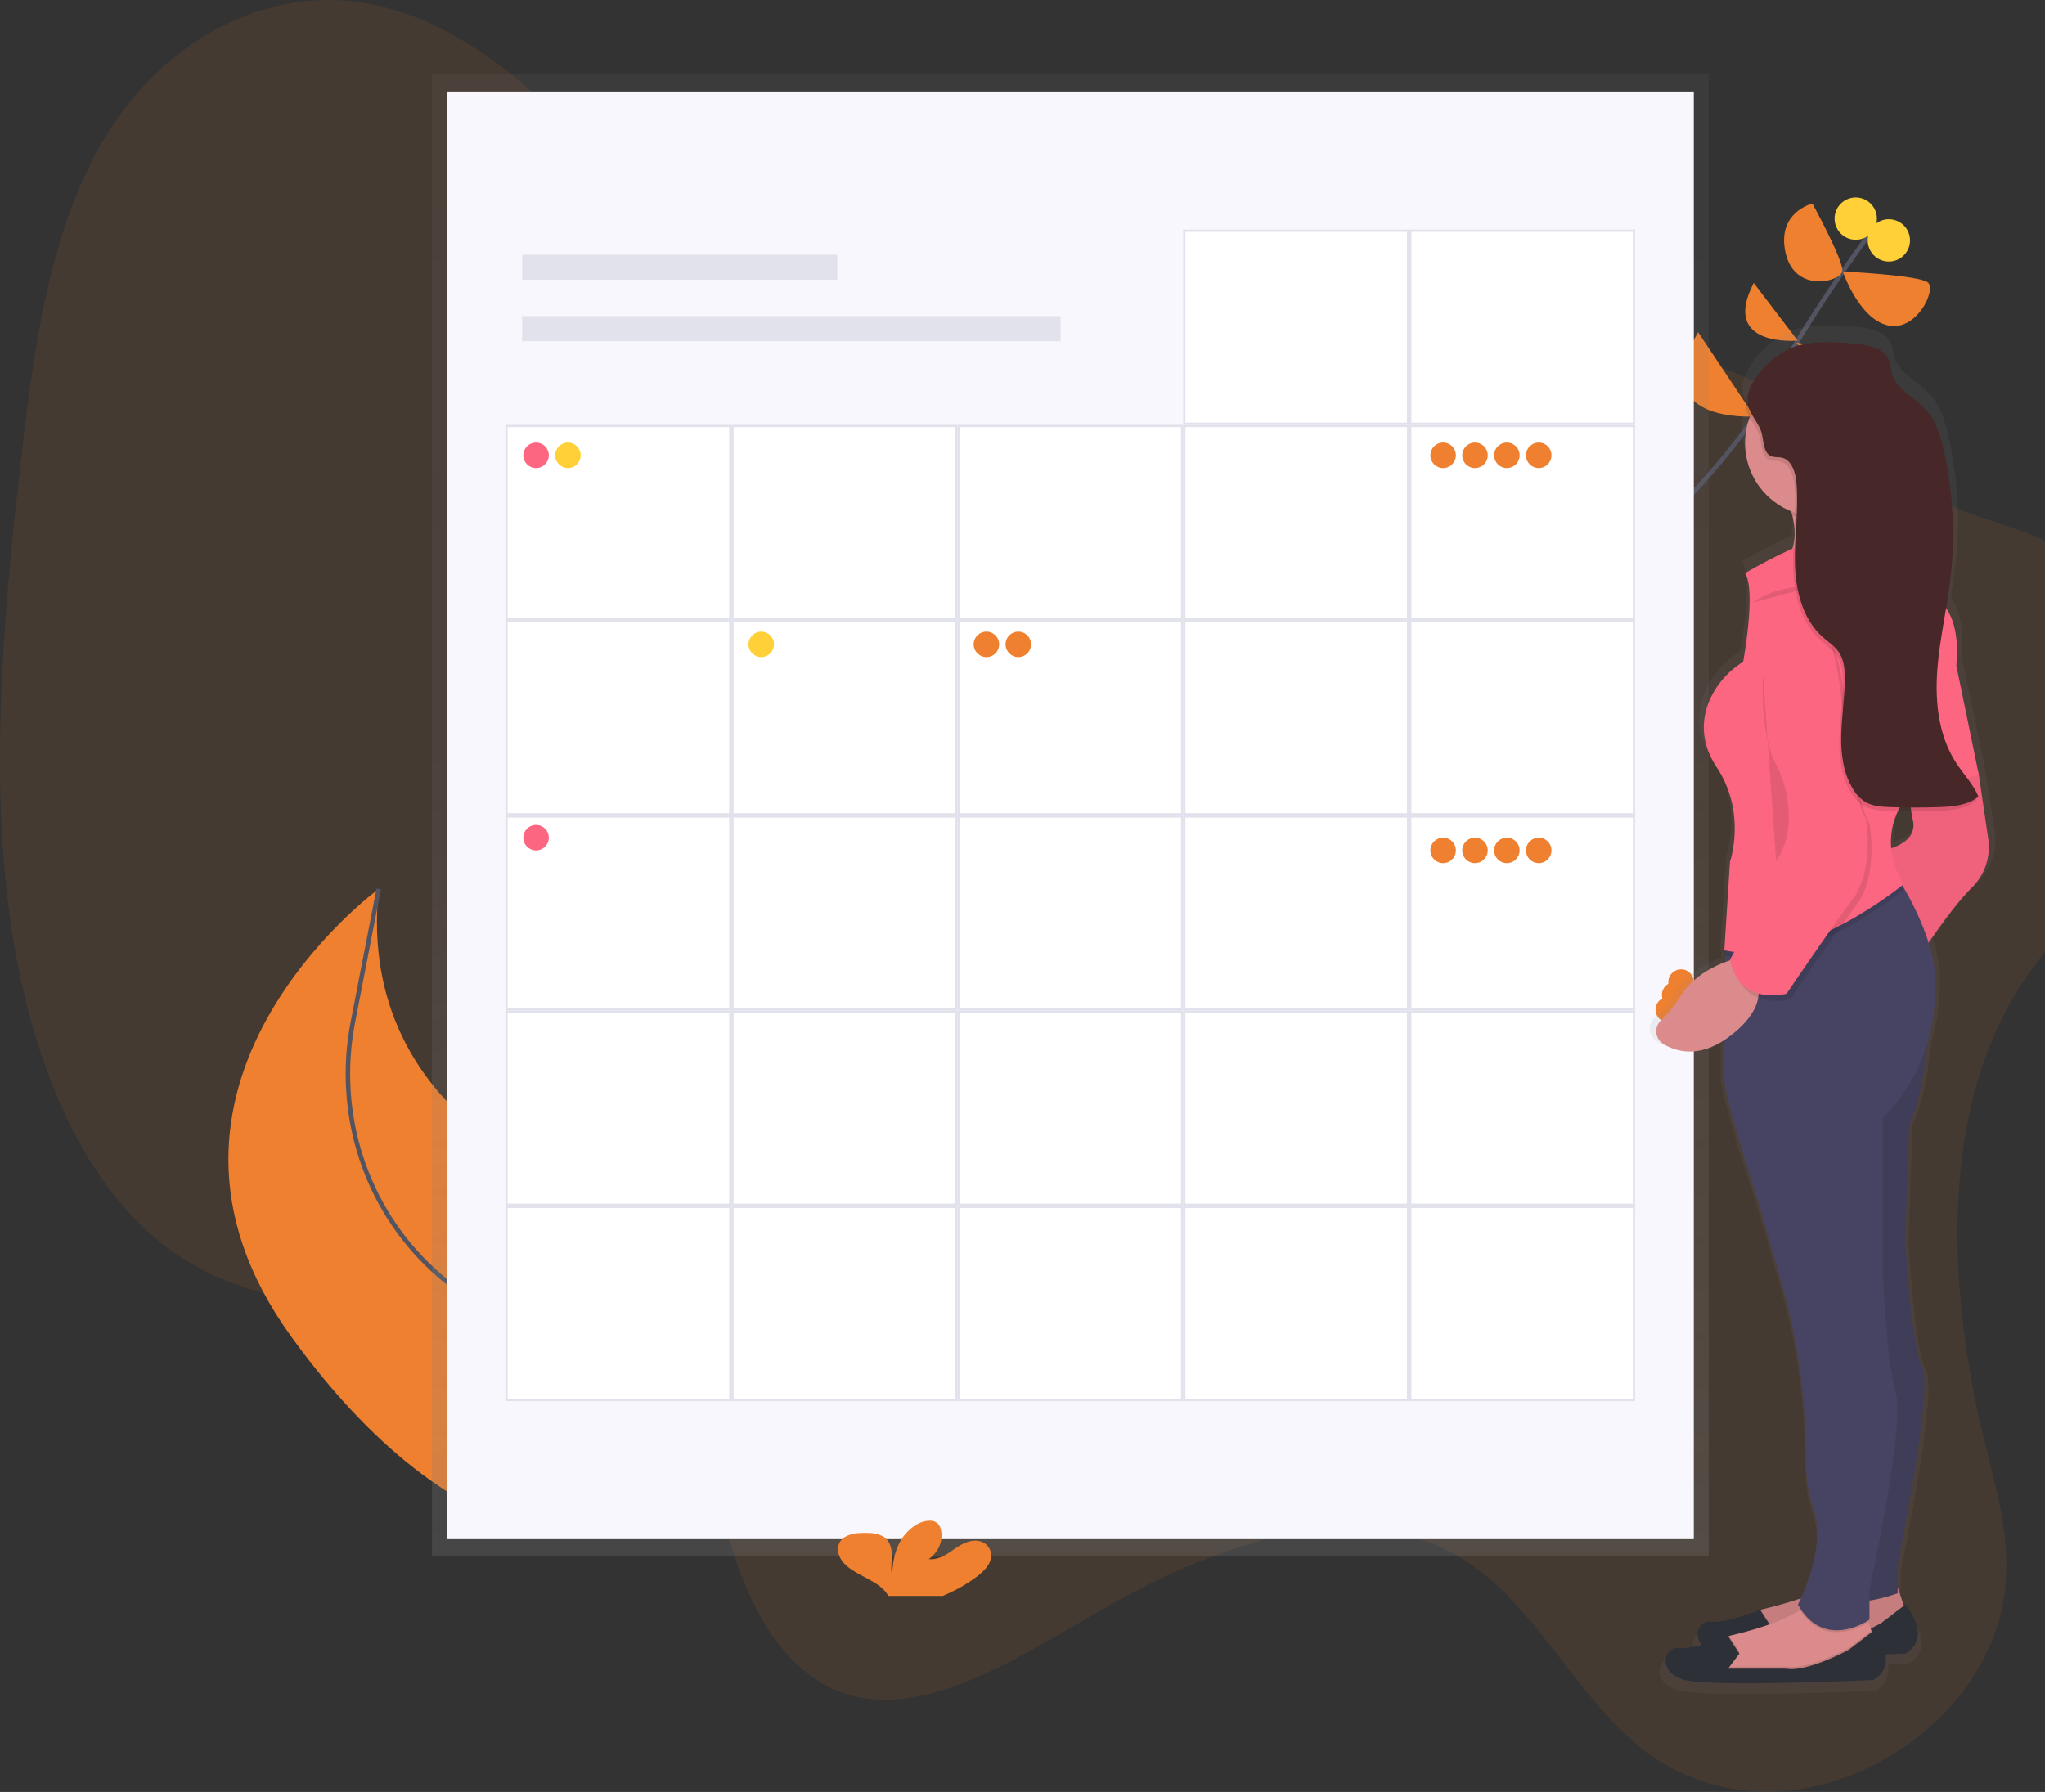<svg width="914" height="801" viewBox="0 0 914 801" fill="none" xmlns="http://www.w3.org/2000/svg">
<rect x="0" y="0" width="914" height="801" fill="#333333" stroke="none"/>
<g clip-path="url(#clip0)">
<path opacity="0.1" d="M901.88 442.5C864.79 502.5 871.74 584.24 888.03 648.69C893.48 670.27 899.76 693.05 895.1 717.2C889.4 746.73 868.62 769.92 847.59 783.2C809.25 807.35 765.47 806.68 733.59 781.43C706.06 759.62 687.93 721.58 659.82 700.94C612.82 666.39 548.28 687.33 492.24 719.62C452.61 742.41 408.99 771.41 372.36 754.99C346.59 743.46 330.52 710.93 323.02 675.53C319.4 658.44 317.21 639.77 308.91 626.75C303.97 619.01 297.18 613.83 290.14 609.58C225.89 570.84 138.96 603.23 77 559.36C35.15 529.74 11.36 468.56 3.54 403.14C-4.28 337.72 2.15 267.72 10.2 198.8C15.93 149.8 23.68 97.38 49.4 57.53C76.61 15.38 119.5 -3.47 156.78 0.53C194.06 4.53 226.43 28.15 254.33 57.02C289.2 93.1 320.65 139.18 365.78 150.82C396.52 158.75 430.09 149.57 462.78 144.38C517.36 135.7 571.18 138.19 624.62 141.45C675.78 144.57 727.25 148.45 774.92 166.45C808.65 179.2 834.54 205.74 866.02 223C886.54 234.25 909.69 235.68 928.81 250.68C952.36 269.16 972.74 303.27 963.31 346.39C954.32 387.41 921.56 410.66 901.88 442.5Z" fill="#EF802F"/>
<path d="M664.49 306.88C664.49 306.88 765.49 222.25 787.95 179.58C810.41 136.91 839 100.14 839 100.14" stroke="#535461" stroke-width="2" stroke-miterlimit="10"/>
<path d="M825.72 195.53L782.03 185.68C782.03 185.68 792.34 231.76 825.72 195.53Z" fill="#EF802F"/>
<path d="M758.96 148.49L784.1 186.14C784.1 186.14 734.95 189.69 758.96 148.49Z" fill="#EF802F"/>
<path d="M842.91 160.14L802.98 153.14C802.98 153.14 828.06 191.29 842.91 160.14Z" fill="#EF802F"/>
<path d="M783.82 126.49L803.49 152.25C803.49 152.25 768.67 155.55 783.82 126.49Z" fill="#EF802F"/>
<path d="M823.63 121.36C823.63 121.36 857.63 122.98 861.63 126.23C865.63 129.48 856.56 148.53 843.63 145.42C830.7 142.31 823.63 121.36 823.63 121.36Z" fill="#EF802F"/>
<path d="M810.04 90.97C810.04 90.97 823.93 116.28 823.41 121.1C822.89 125.92 802.24 131.33 798.07 113.1C793.9 94.87 810.04 90.97 810.04 90.97Z" fill="#EF802F"/>
<path d="M853.234 110.301C854.807 105.321 852.045 100.01 847.066 98.438C842.087 96.866 836.776 99.627 835.204 104.607C833.631 109.586 836.393 114.897 841.372 116.469C846.351 118.041 851.662 115.28 853.234 110.301Z" fill="#FFD037"/>
<path d="M838.434 100.571C840.006 95.592 837.245 90.281 832.265 88.709C827.286 87.136 821.975 89.898 820.403 94.877C818.831 99.856 821.592 105.167 826.571 106.74C831.551 108.312 836.862 105.55 838.434 100.571Z" fill="#FFD037"/>
<path d="M349.46 638.63C349.46 638.63 365.67 590.41 262.91 532.28C262.91 532.28 158.57 501.85 169.24 397.35C169.24 397.35 48.96 485.47 130.35 597.72C211.74 709.97 281.99 685.47 281.99 685.47L349.46 638.63Z" fill="#EF802F"/>
<path d="M318.13 660.41C318.13 660.41 267.99 606.22 219.93 585.27C210.329 580.949 201.508 575.073 193.82 567.88C163.18 539.88 149.82 497.63 157.72 456.88L169.27 397.35" stroke="#535461" stroke-width="2" stroke-miterlimit="10"/>
<path d="M763.68 33.2H193.07V695.73H763.68V33.2Z" fill="url(#paint0_linear)"/>
<path d="M757.04 40.91H199.72V688H757.04V40.91Z" fill="#F7F7FD"/>
<path d="M374.27 113.85H233.38V125.07H374.27V113.85Z" fill="#E2E2EC"/>
<path d="M474.01 141.28H233.38V152.5H474.01V141.28Z" fill="#E2E2EC"/>
<path d="M730.35 103.13H630.36V189.41H730.35V103.13Z" fill="white"/>
<path d="M729.82 103.63V188.91H630.82V103.63H729.82ZM730.82 102.63H629.82V189.91H730.82V102.63Z" fill="#E2E2EC"/>
<path d="M629.36 103.13H529.37V189.41H629.36V103.13Z" fill="white"/>
<path d="M628.82 103.63V188.91H529.82V103.63H628.82ZM629.82 102.63H528.82V189.91H629.82V102.63Z" fill="#E2E2EC"/>
<path d="M730.35 190.41H630.36V276.69H730.35V190.41Z" fill="white"/>
<path d="M729.82 190.91V276.19H630.82V190.91H729.82ZM730.82 189.91H629.82V277.19H730.82V189.91Z" fill="#E2E2EC"/>
<path d="M629.36 190.41H529.37V276.69H629.36V190.41Z" fill="white"/>
<path d="M628.82 190.91V276.19H529.82V190.91H628.82ZM629.82 189.91H528.82V277.19H629.82V189.91Z" fill="#E2E2EC"/>
<path d="M528.37 190.41H428.38V276.69H528.37V190.41Z" fill="white"/>
<path d="M527.87 190.91V276.19H428.87V190.91H527.87ZM528.87 189.91H427.87V277.19H528.87V189.91Z" fill="#E2E2EC"/>
<path d="M427.38 190.41H327.39V276.69H427.38V190.41Z" fill="white"/>
<path d="M426.88 190.91V276.19H327.88V190.91H426.88ZM427.88 189.91H326.88V277.19H427.88V189.91Z" fill="#E2E2EC"/>
<path d="M326.39 190.41H226.4V276.69H326.39V190.41Z" fill="white"/>
<path d="M325.89 190.91V276.19H226.89V190.91H325.89ZM326.89 189.91H225.89V277.19H326.89V189.91Z" fill="#E2E2EC"/>
<path d="M730.35 277.68H630.36V363.96H730.35V277.68Z" fill="white"/>
<path d="M729.82 278.19V363.47H630.82V278.19H729.82ZM730.82 277.19H629.82V364.47H730.82V277.19Z" fill="#E2E2EC"/>
<path d="M629.36 277.68H529.37V363.96H629.36V277.68Z" fill="white"/>
<path d="M628.82 278.19V363.47H529.82V278.19H628.82ZM629.82 277.19H528.82V364.47H629.82V277.19Z" fill="#E2E2EC"/>
<path d="M528.37 277.68H428.38V363.96H528.37V277.68Z" fill="white"/>
<path d="M527.87 278.19V363.47H428.87V278.19H527.87ZM528.87 277.19H427.87V364.47H528.87V277.19Z" fill="#E2E2EC"/>
<path d="M427.38 277.68H327.39V363.96H427.38V277.68Z" fill="white"/>
<path d="M426.88 278.19V363.47H327.88V278.19H426.88ZM427.88 277.19H326.88V364.47H427.88V277.19Z" fill="#E2E2EC"/>
<path d="M326.39 277.68H226.4V363.96H326.39V277.68Z" fill="white"/>
<path d="M325.89 278.19V363.47H226.89V278.19H325.89ZM326.89 277.19H225.89V364.47H326.89V277.19Z" fill="#E2E2EC"/>
<path d="M730.35 364.96H630.36V451.24H730.35V364.96Z" fill="white"/>
<path d="M729.82 365.46V450.74H630.82V365.46H729.82ZM730.82 364.46H629.82V451.74H730.82V364.46Z" fill="#E2E2EC"/>
<path d="M629.36 364.96H529.37V451.24H629.36V364.96Z" fill="white"/>
<path d="M628.82 365.46V450.74H529.82V365.46H628.82ZM629.82 364.46H528.82V451.74H629.82V364.46Z" fill="#E2E2EC"/>
<path d="M528.37 364.96H428.38V451.24H528.37V364.96Z" fill="white"/>
<path d="M527.87 365.46V450.74H428.87V365.46H527.87ZM528.87 364.46H427.87V451.74H528.87V364.46Z" fill="#E2E2EC"/>
<path d="M427.38 364.96H327.39V451.24H427.38V364.96Z" fill="white"/>
<path d="M426.88 365.46V450.74H327.88V365.46H426.88ZM427.88 364.46H326.88V451.74H427.88V364.46Z" fill="#E2E2EC"/>
<path d="M326.39 364.96H226.4V451.24H326.39V364.96Z" fill="white"/>
<path d="M325.89 365.46V450.74H226.89V365.46H325.89ZM326.89 364.46H225.89V451.74H326.89V364.46Z" fill="#E2E2EC"/>
<path d="M730.35 452.23H630.36V538.51H730.35V452.23Z" fill="white"/>
<path d="M729.82 452.74V538.01H630.82V452.74H729.82ZM730.82 451.74H629.82V539.01H730.82V451.74Z" fill="#E2E2EC"/>
<path d="M629.36 452.23H529.37V538.51H629.36V452.23Z" fill="white"/>
<path d="M628.82 452.74V538.01H529.82V452.74H628.82ZM629.82 451.74H528.82V539.01H629.82V451.74Z" fill="#E2E2EC"/>
<path d="M528.37 452.23H428.38V538.51H528.37V452.23Z" fill="white"/>
<path d="M527.87 452.74V538.01H428.87V452.74H527.87ZM528.87 451.74H427.87V539.01H528.87V451.74Z" fill="#E2E2EC"/>
<path d="M427.38 452.23H327.39V538.51H427.38V452.23Z" fill="white"/>
<path d="M426.88 452.74V538.01H327.88V452.74H426.88ZM427.88 451.74H326.88V539.01H427.88V451.74Z" fill="#E2E2EC"/>
<path d="M326.39 452.23H226.4V538.51H326.39V452.23Z" fill="white"/>
<path d="M325.89 452.74V538.01H226.89V452.74H325.89ZM326.89 451.74H225.89V539.01H326.89V451.74Z" fill="#E2E2EC"/>
<path d="M730.35 539.51H630.36V625.79H730.35V539.51Z" fill="white"/>
<path d="M729.82 540.01V625.29H630.82V540.01H729.82ZM730.82 539.01H629.82V626.29H730.82V539.01Z" fill="#E2E2EC"/>
<path d="M629.36 539.51H529.37V625.79H629.36V539.51Z" fill="white"/>
<path d="M628.82 540.01V625.29H529.82V540.01H628.82ZM629.82 539.01H528.82V626.29H629.82V539.01Z" fill="#E2E2EC"/>
<path d="M528.37 539.51H428.38V625.79H528.37V539.51Z" fill="white"/>
<path d="M527.87 540.01V625.29H428.87V540.01H527.87ZM528.87 539.01H427.87V626.29H528.87V539.01Z" fill="#E2E2EC"/>
<path d="M427.38 539.51H327.39V625.79H427.38V539.51Z" fill="white"/>
<path d="M426.88 540.01V625.29H327.88V540.01H426.88ZM427.88 539.01H326.88V626.29H427.88V539.01Z" fill="#E2E2EC"/>
<path d="M326.39 539.51H226.4V625.79H326.39V539.51Z" fill="white"/>
<path d="M325.89 540.01V625.29H226.89V540.01H325.89ZM326.89 539.01H225.89V626.29H326.89V539.01Z" fill="#E2E2EC"/>
<path d="M436.42 704.89C439.28 702.72 441.97 700.16 442.8 697.04C443.226 695.389 443 693.637 442.17 692.148C441.34 690.659 439.968 689.546 438.34 689.04C434.25 687.76 429.88 690.04 426.56 692.41C423.24 694.78 419.45 697.41 415.11 696.92C419.6 693.67 421.74 688.4 420.5 683.61C420.287 682.578 419.764 681.636 419 680.91C416.73 678.91 412.61 679.78 409.89 681.34C401.24 686.34 398.83 695.89 398.78 704.52C397.91 701.41 398.64 698.17 398.62 694.97C398.6 691.77 397.53 688.24 394.23 686.52C392.118 685.604 389.831 685.164 387.53 685.23C383.64 685.11 379.31 685.43 376.66 687.75C373.36 690.63 374.22 695.47 377.09 698.64C379.96 701.81 384.33 703.8 388.34 705.99C391.4 707.66 394.5 709.61 396.34 712.25C396.581 712.6 396.783 712.975 396.94 713.37H421.31C426.678 711.179 431.754 708.331 436.42 704.89Z" fill="#EF802F"/>
<path d="M239.59 209.23C242.738 209.23 245.29 206.678 245.29 203.53C245.29 200.382 242.738 197.83 239.59 197.83C236.442 197.83 233.89 200.382 233.89 203.53C233.89 206.678 236.442 209.23 239.59 209.23Z" fill="#FC6681"/>
<path d="M253.83 209.23C256.978 209.23 259.53 206.678 259.53 203.53C259.53 200.382 256.978 197.83 253.83 197.83C250.682 197.83 248.13 200.382 248.13 203.53C248.13 206.678 250.682 209.23 253.83 209.23Z" fill="#FFD037"/>
<path d="M440.87 293.73C444.018 293.73 446.57 291.178 446.57 288.03C446.57 284.882 444.018 282.33 440.87 282.33C437.722 282.33 435.17 284.882 435.17 288.03C435.17 291.178 437.722 293.73 440.87 293.73Z" fill="#EF802F"/>
<path d="M455.12 293.73C458.268 293.73 460.82 291.178 460.82 288.03C460.82 284.882 458.268 282.33 455.12 282.33C451.972 282.33 449.42 284.882 449.42 288.03C449.42 291.178 451.972 293.73 455.12 293.73Z" fill="#EF802F"/>
<path d="M745.64 457.03C748.788 457.03 751.34 454.478 751.34 451.33C751.34 448.182 748.788 445.63 745.64 445.63C742.492 445.63 739.94 448.182 739.94 451.33C739.94 454.478 742.492 457.03 745.64 457.03Z" fill="#EF802F"/>
<path d="M748.49 450.39C751.638 450.39 754.19 447.838 754.19 444.69C754.19 441.542 751.638 438.99 748.49 438.99C745.342 438.99 742.79 441.542 742.79 444.69C742.79 447.838 745.342 450.39 748.49 450.39Z" fill="#EF802F"/>
<path d="M751.34 444.69C754.488 444.69 757.04 442.138 757.04 438.99C757.04 435.842 754.488 433.29 751.34 433.29C748.192 433.29 745.64 435.842 745.64 438.99C745.64 442.138 748.192 444.69 751.34 444.69Z" fill="#EF802F"/>
<path d="M645 209.23C648.148 209.23 650.7 206.678 650.7 203.53C650.7 200.382 648.148 197.83 645 197.83C641.852 197.83 639.3 200.382 639.3 203.53C639.3 206.678 641.852 209.23 645 209.23Z" fill="#EF802F"/>
<path d="M659.24 209.23C662.388 209.23 664.94 206.678 664.94 203.53C664.94 200.382 662.388 197.83 659.24 197.83C656.092 197.83 653.54 200.382 653.54 203.53C653.54 206.678 656.092 209.23 659.24 209.23Z" fill="#EF802F"/>
<path d="M673.49 209.23C676.638 209.23 679.19 206.678 679.19 203.53C679.19 200.382 676.638 197.83 673.49 197.83C670.342 197.83 667.79 200.382 667.79 203.53C667.79 206.678 670.342 209.23 673.49 209.23Z" fill="#EF802F"/>
<path d="M687.73 209.23C690.878 209.23 693.43 206.678 693.43 203.53C693.43 200.382 690.878 197.83 687.73 197.83C684.582 197.83 682.03 200.382 682.03 203.53C682.03 206.678 684.582 209.23 687.73 209.23Z" fill="#EF802F"/>
<path d="M645 385.82C648.148 385.82 650.7 383.268 650.7 380.12C650.7 376.972 648.148 374.42 645 374.42C641.852 374.42 639.3 376.972 639.3 380.12C639.3 383.268 641.852 385.82 645 385.82Z" fill="#EF802F"/>
<path d="M659.24 385.82C662.388 385.82 664.94 383.268 664.94 380.12C664.94 376.972 662.388 374.42 659.24 374.42C656.092 374.42 653.54 376.972 653.54 380.12C653.54 383.268 656.092 385.82 659.24 385.82Z" fill="#EF802F"/>
<path d="M673.49 385.82C676.638 385.82 679.19 383.268 679.19 380.12C679.19 376.972 676.638 374.42 673.49 374.42C670.342 374.42 667.79 376.972 667.79 380.12C667.79 383.268 670.342 385.82 673.49 385.82Z" fill="#EF802F"/>
<path d="M687.73 385.82C690.878 385.82 693.43 383.268 693.43 380.12C693.43 376.972 690.878 374.42 687.73 374.42C684.582 374.42 682.03 376.972 682.03 380.12C682.03 383.268 684.582 385.82 687.73 385.82Z" fill="#EF802F"/>
<path d="M340.23 293.73C343.378 293.73 345.93 291.178 345.93 288.03C345.93 284.882 343.378 282.33 340.23 282.33C337.082 282.33 334.53 284.882 334.53 288.03C334.53 291.178 337.082 293.73 340.23 293.73Z" fill="#FFD037"/>
<path d="M239.59 380.13C242.738 380.13 245.29 377.578 245.29 374.43C245.29 371.282 242.738 368.73 239.59 368.73C236.442 368.73 233.89 371.282 233.89 374.43C233.89 377.578 236.442 380.13 239.59 380.13Z" fill="#FC6681"/>
<path d="M740.72 465.63C746.97 469.32 756.72 471.72 769.07 463.79L768.95 481.35C769.83 493.35 784.72 537.26 784.72 537.26L795.22 573.36C802.744 598.863 806.629 625.301 806.76 651.89C806.76 660.7 807.58 669.78 810.11 676.61C815.7 691.72 807.91 711.19 804.53 718.44C798.841 720.362 793.056 721.991 787.2 723.32C786.673 723.441 786.155 723.598 785.65 723.79L785.58 723.69C785.58 723.69 769.82 729.94 762.82 729.08C757.6 728.44 754.33 734.95 758.42 739.74C754.56 740.74 750.6 741.45 747.93 741.12C740.93 740.26 737.42 752.3 750.56 755.74C763.7 759.18 838.15 755.74 838.15 755.74C840.244 754.692 841.93 752.978 842.944 750.868C843.958 748.757 844.241 746.369 843.75 744.08C849.47 743.86 853.04 743.69 853.04 743.69C853.04 743.69 866.18 737.69 853.04 721.32L852.34 721.85L849.53 713.58V702.41C849.53 702.41 866.17 622.41 860.92 612.95C855.67 603.49 853.04 555.32 853.04 555.32L854.82 502.85C859.57 493.05 862 477.69 863.23 465.68C865.017 459.95 866.144 454.035 866.59 448.05C866.8 445.23 866.97 442.27 867.08 439.2C867.124 432.466 866.022 425.774 863.82 419.41C868.82 412.21 876.95 401.08 883.66 394.5C894.17 384.18 891.54 372.13 891.54 372.13L887.16 342.88L876.65 292.99C877.97 279.15 875.08 271.18 871.89 266.68C872.65 262.21 873.36 257.74 873.89 253.25C876.22 233.725 875.181 213.944 870.82 194.77C869.3 188.08 867.23 181.22 862.54 176.15C857.23 170.41 848.61 166.91 846.63 159.39C846.14 157.52 846.12 155.53 845.41 153.73C843.49 148.81 837.41 147.02 832.09 146.38C822.61 145.23 808.9 144.38 799.79 148.08C793.43 150.68 784.67 157.84 781.19 165.52C779.19 169.05 778.26 172.76 779.11 176.25C779.445 177.536 779.953 178.77 780.62 179.92C779.263 183.598 778.572 187.489 778.58 191.41C778.612 198.15 780.672 204.724 784.492 210.276C788.313 215.829 793.717 220.102 800 222.54C800.21 223.2 800.4 223.85 800.56 224.49C800.958 226.031 801.245 227.598 801.42 229.18C801.25 232.18 801.06 235.27 800.92 238.32C800.82 238.74 800.713 239.153 800.6 239.56C793.067 242.895 785.723 246.641 778.6 250.78C783.86 258.52 777.72 291.21 777.72 291.21C764.58 298.95 751.44 318.74 765.46 339.38C779.48 360.02 771.59 382.38 771.59 382.38L769.4 416.01V416.07L768.96 422.8H769.13L768.96 425.35L769.34 425.42V428.16C763.19 430.42 754.2 434.98 748.84 443.41C746.305 447.557 743.221 451.341 739.67 454.66C738.854 455.366 738.219 456.257 737.818 457.258C737.417 458.259 737.261 459.342 737.364 460.416C737.467 461.49 737.825 462.523 738.409 463.43C738.993 464.338 739.785 465.092 740.72 465.63ZM846.48 376.27C845.953 370.452 847.028 364.6 849.59 359.35C851.65 359.39 853.713 359.413 855.78 359.42C855.99 360.87 856.24 362.25 856.54 363.51C858.32 371.09 851.21 374.72 846.47 376.26L846.48 376.27Z" fill="url(#paint1_linear)"/>
<path d="M848.21 709.66L851.58 719.77L840.58 730.77L804.34 739.2L778.21 736.67L779.9 727.4C780.399 725.407 781.438 723.59 782.902 722.149C784.366 720.708 786.199 719.698 788.2 719.23C798.94 716.71 819.42 710.95 823.72 702.96L848.21 709.66Z" fill="#DB8B8B"/>
<path opacity="0.1" d="M848.21 709.66L851.58 719.77L840.58 730.77L804.34 739.2L778.21 736.67L779.9 727.4C780.399 725.407 781.438 723.59 782.902 722.149C784.366 720.708 786.199 719.698 788.2 719.23C798.94 716.71 819.42 710.95 823.72 702.96L848.21 709.66Z" fill="black"/>
<path d="M786.68 734.1L791.74 727.36L786.68 719.55C786.68 719.55 771.51 725.67 764.77 724.83C758.03 723.99 754.66 735.83 767.3 739.16C779.94 742.49 851.58 739.16 851.58 739.16C851.58 739.16 864.22 733.26 851.58 717.25L840.58 725.68C840.58 725.68 822.04 735.79 812.77 734.11L786.68 734.1Z" fill="#2E3037"/>
<path d="M763.92 748.41L790.05 750.94L826.29 742.51L837.29 731.51L836.4 728.83L835.14 725.07L833.88 721.41L809.44 714.67C808.191 716.708 806.478 718.421 804.44 719.67C796.5 725.1 782.24 729.02 773.87 730.98C773.531 731.063 773.197 731.167 772.87 731.29C771.097 731.886 769.503 732.918 768.235 734.291C766.966 735.665 766.063 737.336 765.61 739.15L763.92 748.41Z" fill="#DB8B8B"/>
<path opacity="0.1" d="M763.92 748.41L790.05 750.94L826.29 742.51L837.29 731.51L836.4 728.83L826.34 736.57C826.34 736.57 807.8 746.68 798.53 745H772.35L777.41 738.26L772.87 731.26C771.097 731.855 769.503 732.888 768.235 734.261C766.966 735.635 766.063 737.306 765.61 739.12L763.92 748.41Z" fill="black"/>
<path d="M772.35 745.9L777.41 739.16L772.35 731.35C772.35 731.35 757.18 737.47 750.44 736.63C743.7 735.79 740.33 747.63 752.97 750.96C765.61 754.29 837.25 750.96 837.25 750.96C837.25 750.96 849.89 745.06 837.25 729.05L826.25 737.48C826.25 737.48 807.71 747.59 798.44 745.91L772.35 745.9Z" fill="#2E3037"/>
<path d="M793.42 257.07C793.42 257.07 833.88 261.28 827.98 244.43C826.33 239.652 825.901 234.537 826.73 229.55C827.779 223.367 830.225 217.506 833.88 212.41L795.95 218.31C798.223 222.111 799.953 226.21 801.09 230.49C805.61 248.36 793.42 257.07 793.42 257.07Z" fill="#DB8B8B"/>
<path d="M862.53 449.23C862.53 449.23 861.69 485.47 853.26 503.17L851.57 554.58C851.57 554.58 854.1 601.78 859.16 611.05C864.22 620.32 848.16 698.7 848.16 698.7V712.19C848.16 712.19 821.16 722.3 813.6 710.5L821.19 610.2L817.82 471.14L862.53 449.23Z" fill="#474463"/>
<path opacity="0.1" d="M862.53 449.23C862.53 449.23 861.69 485.47 853.26 503.17L851.57 554.58C851.57 554.58 854.1 601.78 859.16 611.05C864.22 620.32 848.16 698.7 848.16 698.7V712.19C848.16 712.19 821.16 722.3 813.6 710.5L821.19 610.2L817.82 471.14L862.53 449.23Z" fill="black"/>
<path d="M879.39 332.92L884.45 346.41L888.66 375.07C889.229 379.062 888.837 383.133 887.517 386.944C886.197 390.754 883.987 394.195 881.07 396.98C870.96 407.09 857.47 428.16 857.47 428.16L841.47 380.16C841.47 380.16 857.47 377.63 854.96 366.67C852.45 355.71 853.26 335.41 853.26 335.41L879.39 332.92Z" fill="#FC6681"/>
<path opacity="0.05" d="M879.39 332.92L884.45 346.41L888.66 375.07C889.229 379.062 888.837 383.133 887.517 386.944C886.197 390.754 883.987 394.195 881.07 396.98C870.96 407.09 857.47 428.16 857.47 428.16L841.47 380.16C841.47 380.16 857.47 377.63 854.96 366.67C852.45 355.71 853.26 335.41 853.26 335.41L879.39 332.92Z" fill="black"/>
<path opacity="0.1" d="M804.48 719.68C815.29 736.68 832.12 727.05 835.1 725.13L833.88 721.41L809.44 714.67C808.204 716.707 806.505 718.424 804.48 719.68Z" fill="black"/>
<path d="M770.67 482.1C771.51 493.9 785.84 536.88 785.84 536.88L795.95 572.25C803.195 597.259 806.934 623.153 807.06 649.19C807.06 657.82 807.85 666.72 810.29 673.41C817.03 691.95 803.55 717.24 803.55 717.24C815.35 738.31 835.55 723.98 835.55 723.98V710.5C835.55 710.5 851.55 637.17 847.35 622.85C843.15 608.53 841.45 569.75 841.45 569.75V499.75C854.951 486.297 863.161 468.436 864.58 449.43C864.78 446.67 864.94 443.77 865.05 440.76C865.73 421.76 852.73 399.45 847.65 391.51C846.43 389.59 845.65 388.51 845.65 388.51L771.23 418.03L771.06 418.1V420.98V427.35L770.67 482.1Z" fill="#474463"/>
<path opacity="0.1" d="M795.95 218.3C798.223 222.101 799.953 226.2 801.09 230.48C805.21 232.043 809.601 232.765 814.005 232.604C818.409 232.442 822.735 231.401 826.73 229.54C827.781 223.361 830.226 217.503 833.88 212.41L795.95 218.3Z" fill="black"/>
<path d="M812.81 230.93C830.964 230.93 845.68 216.214 845.68 198.06C845.68 179.906 830.964 165.19 812.81 165.19C794.656 165.19 779.94 179.906 779.94 198.06C779.94 216.214 794.656 230.93 812.81 230.93Z" fill="#DB8B8B"/>
<path opacity="0.1" d="M770.67 427.32L771.03 427.39C806.37 434.66 850.74 397.82 850.74 397.82C849.551 395.815 848.524 393.719 847.67 391.55C846.45 389.63 845.67 388.55 845.67 388.55L771.25 418.07L771.06 421.02L770.67 427.32Z" fill="black"/>
<path d="M779.94 256.22C779.94 256.22 827.14 227.56 842.31 239.36L863.38 266.36C863.38 266.36 876.87 270.57 874.38 297.54L884.45 346.41L854.11 354C854.11 354 836.41 370.86 850.74 395.3C850.74 395.3 806.07 432.38 770.67 424.8L773.2 385.19C773.2 385.19 780.79 363.28 767.3 343.05C753.81 322.82 766.46 303.44 779.1 295.85C779.1 295.84 784.99 263.81 779.94 256.22Z" fill="#FC6681"/>
<path d="M777.41 428.16C777.41 428.16 759.71 431.53 751.28 445.02C748.848 449.066 745.881 452.766 742.46 456.02C741.69 456.718 741.094 457.586 740.718 458.554C740.342 459.523 740.197 460.566 740.294 461.6C740.391 462.635 740.728 463.632 741.277 464.514C741.827 465.396 742.574 466.137 743.46 466.68C750.15 470.68 761.06 473.17 774.84 461.85C798.48 442.49 777.41 428.16 777.41 428.16Z" fill="#DB8B8B"/>
<path opacity="0.1" d="M803.54 272.24C803.54 272.24 820.4 270.55 824.61 314.38C828.82 358.21 835.61 368.32 835.61 368.32C835.61 368.32 839.82 391.08 829.71 404.56C819.6 418.04 800.21 446.7 800.21 446.7C800.21 446.7 779.14 452.6 774.93 431.53L801.06 382.65C801.06 382.65 805.27 365.79 795.16 353.99C785.05 342.19 777.41 263.81 803.54 272.24Z" fill="black"/>
<path d="M801.82 269.71C801.82 269.71 818.68 268.02 822.89 311.85C827.1 355.68 833.89 365.79 833.89 365.79C833.89 365.79 838.1 388.55 827.99 402.03C817.88 415.51 798.49 444.17 798.49 444.17C798.49 444.17 777.42 450.07 773.21 429L799.34 380.12C799.34 380.12 803.55 363.26 793.44 351.46C783.33 339.66 775.72 261.28 801.82 269.71Z" fill="#FC6681"/>
<path opacity="0.1" d="M787.94 301.31C787.94 301.31 786.26 327.41 793.82 341.77C801.38 356.13 801.41 374.64 793.82 384.77" fill="black"/>
<path opacity="0.1" d="M783.73 269.29C783.73 269.29 790.47 262.55 809.86 261.7C829.25 260.85 837.67 254.96 837.67 254.96" fill="black"/>
<path opacity="0.1" d="M830.61 155.59C835.73 156.22 841.61 157.98 843.43 162.79C844.11 164.56 844.13 166.51 844.6 168.34C846.51 175.7 854.8 179.13 859.91 184.76C864.42 189.76 866.41 196.45 867.91 203C872.118 221.783 873.132 241.14 870.91 260.26C869.27 274.26 865.91 288 864.97 302.04C864.03 316.08 865.75 330.85 873.42 342.65C876.72 347.72 881.08 352.18 883.42 357.76C878.59 361.68 871.92 362.24 865.69 362.45C858.443 362.697 851.193 362.697 843.94 362.45C840.14 362.32 836.17 362.07 832.89 360.15C830.461 358.597 828.466 356.453 827.09 353.92C822.94 346.92 821.9 338.42 822.09 330.26C822.28 322.1 823.56 313.98 823.71 305.81C823.79 301.36 823.44 296.63 820.88 292.99C819.03 290.36 816.22 288.59 813.82 286.46C804.82 278.46 801.7 265.64 801.4 253.59C801.1 241.54 803.09 229.47 802.07 217.46C801.67 212.76 799.91 207.11 795.29 206.2C793.83 205.91 792.29 206.2 790.89 205.64C787.18 204.21 787.54 198.98 786.48 195.15C785.29 190.85 781.62 187.53 780.59 183.15C778.16 172.95 791.14 160.78 799.65 157.23C808.3 153.61 821.49 154.47 830.61 155.59Z" fill="black"/>
<path d="M831.45 153.91C836.57 154.54 842.45 156.3 844.27 161.11C844.95 162.88 844.97 164.83 845.44 166.66C847.35 174.02 855.64 177.45 860.75 183.08C865.26 188.08 867.25 194.77 868.75 201.32C872.958 220.103 873.972 239.46 871.75 258.58C870.11 272.58 866.75 286.32 865.81 300.36C864.87 314.4 866.59 329.17 874.26 340.97C877.56 346.04 881.92 350.5 884.26 356.08C879.43 360 872.76 360.56 866.53 360.77C859.283 361.017 852.033 361.017 844.78 360.77C840.98 360.64 837.01 360.39 833.73 358.47C831.301 356.917 829.306 354.773 827.93 352.24C823.78 345.24 822.74 336.74 822.93 328.58C823.12 320.42 824.4 312.3 824.55 304.13C824.63 299.68 824.28 294.95 821.72 291.31C819.87 288.68 817.06 286.91 814.66 284.78C805.66 276.78 802.54 263.96 802.24 251.91C801.94 239.86 803.93 227.79 802.91 215.78C802.51 211.08 800.75 205.43 796.13 204.52C794.67 204.23 793.13 204.52 791.73 203.96C788.02 202.53 788.38 197.3 787.32 193.47C786.13 189.17 782.46 185.85 781.43 181.47C779 171.27 791.98 159.1 800.49 155.55C809.14 151.92 822.33 152.78 831.45 153.91Z" fill="#472727"/>
</g>
<defs>
<linearGradient id="paint0_linear" x1="478.38" y1="695.72" x2="478.38" y2="33.2" gradientUnits="userSpaceOnUse">
<stop stop-color="#808080" stop-opacity="0.25"/>
<stop offset="0.54" stop-color="#808080" stop-opacity="0.12"/>
<stop offset="1" stop-color="#808080" stop-opacity="0.1"/>
</linearGradient>
<linearGradient id="paint1_linear" x1="-281590" y1="493847" x2="-281590" y2="119448" gradientUnits="userSpaceOnUse">
<stop stop-color="#808080" stop-opacity="0.25"/>
<stop offset="0.54" stop-color="#808080" stop-opacity="0.12"/>
<stop offset="1" stop-color="#808080" stop-opacity="0.1"/>
</linearGradient>
<clipPath id="clip0">
<rect width="965.64" height="800.81" fill="white"/>
</clipPath>
</defs>
</svg>
